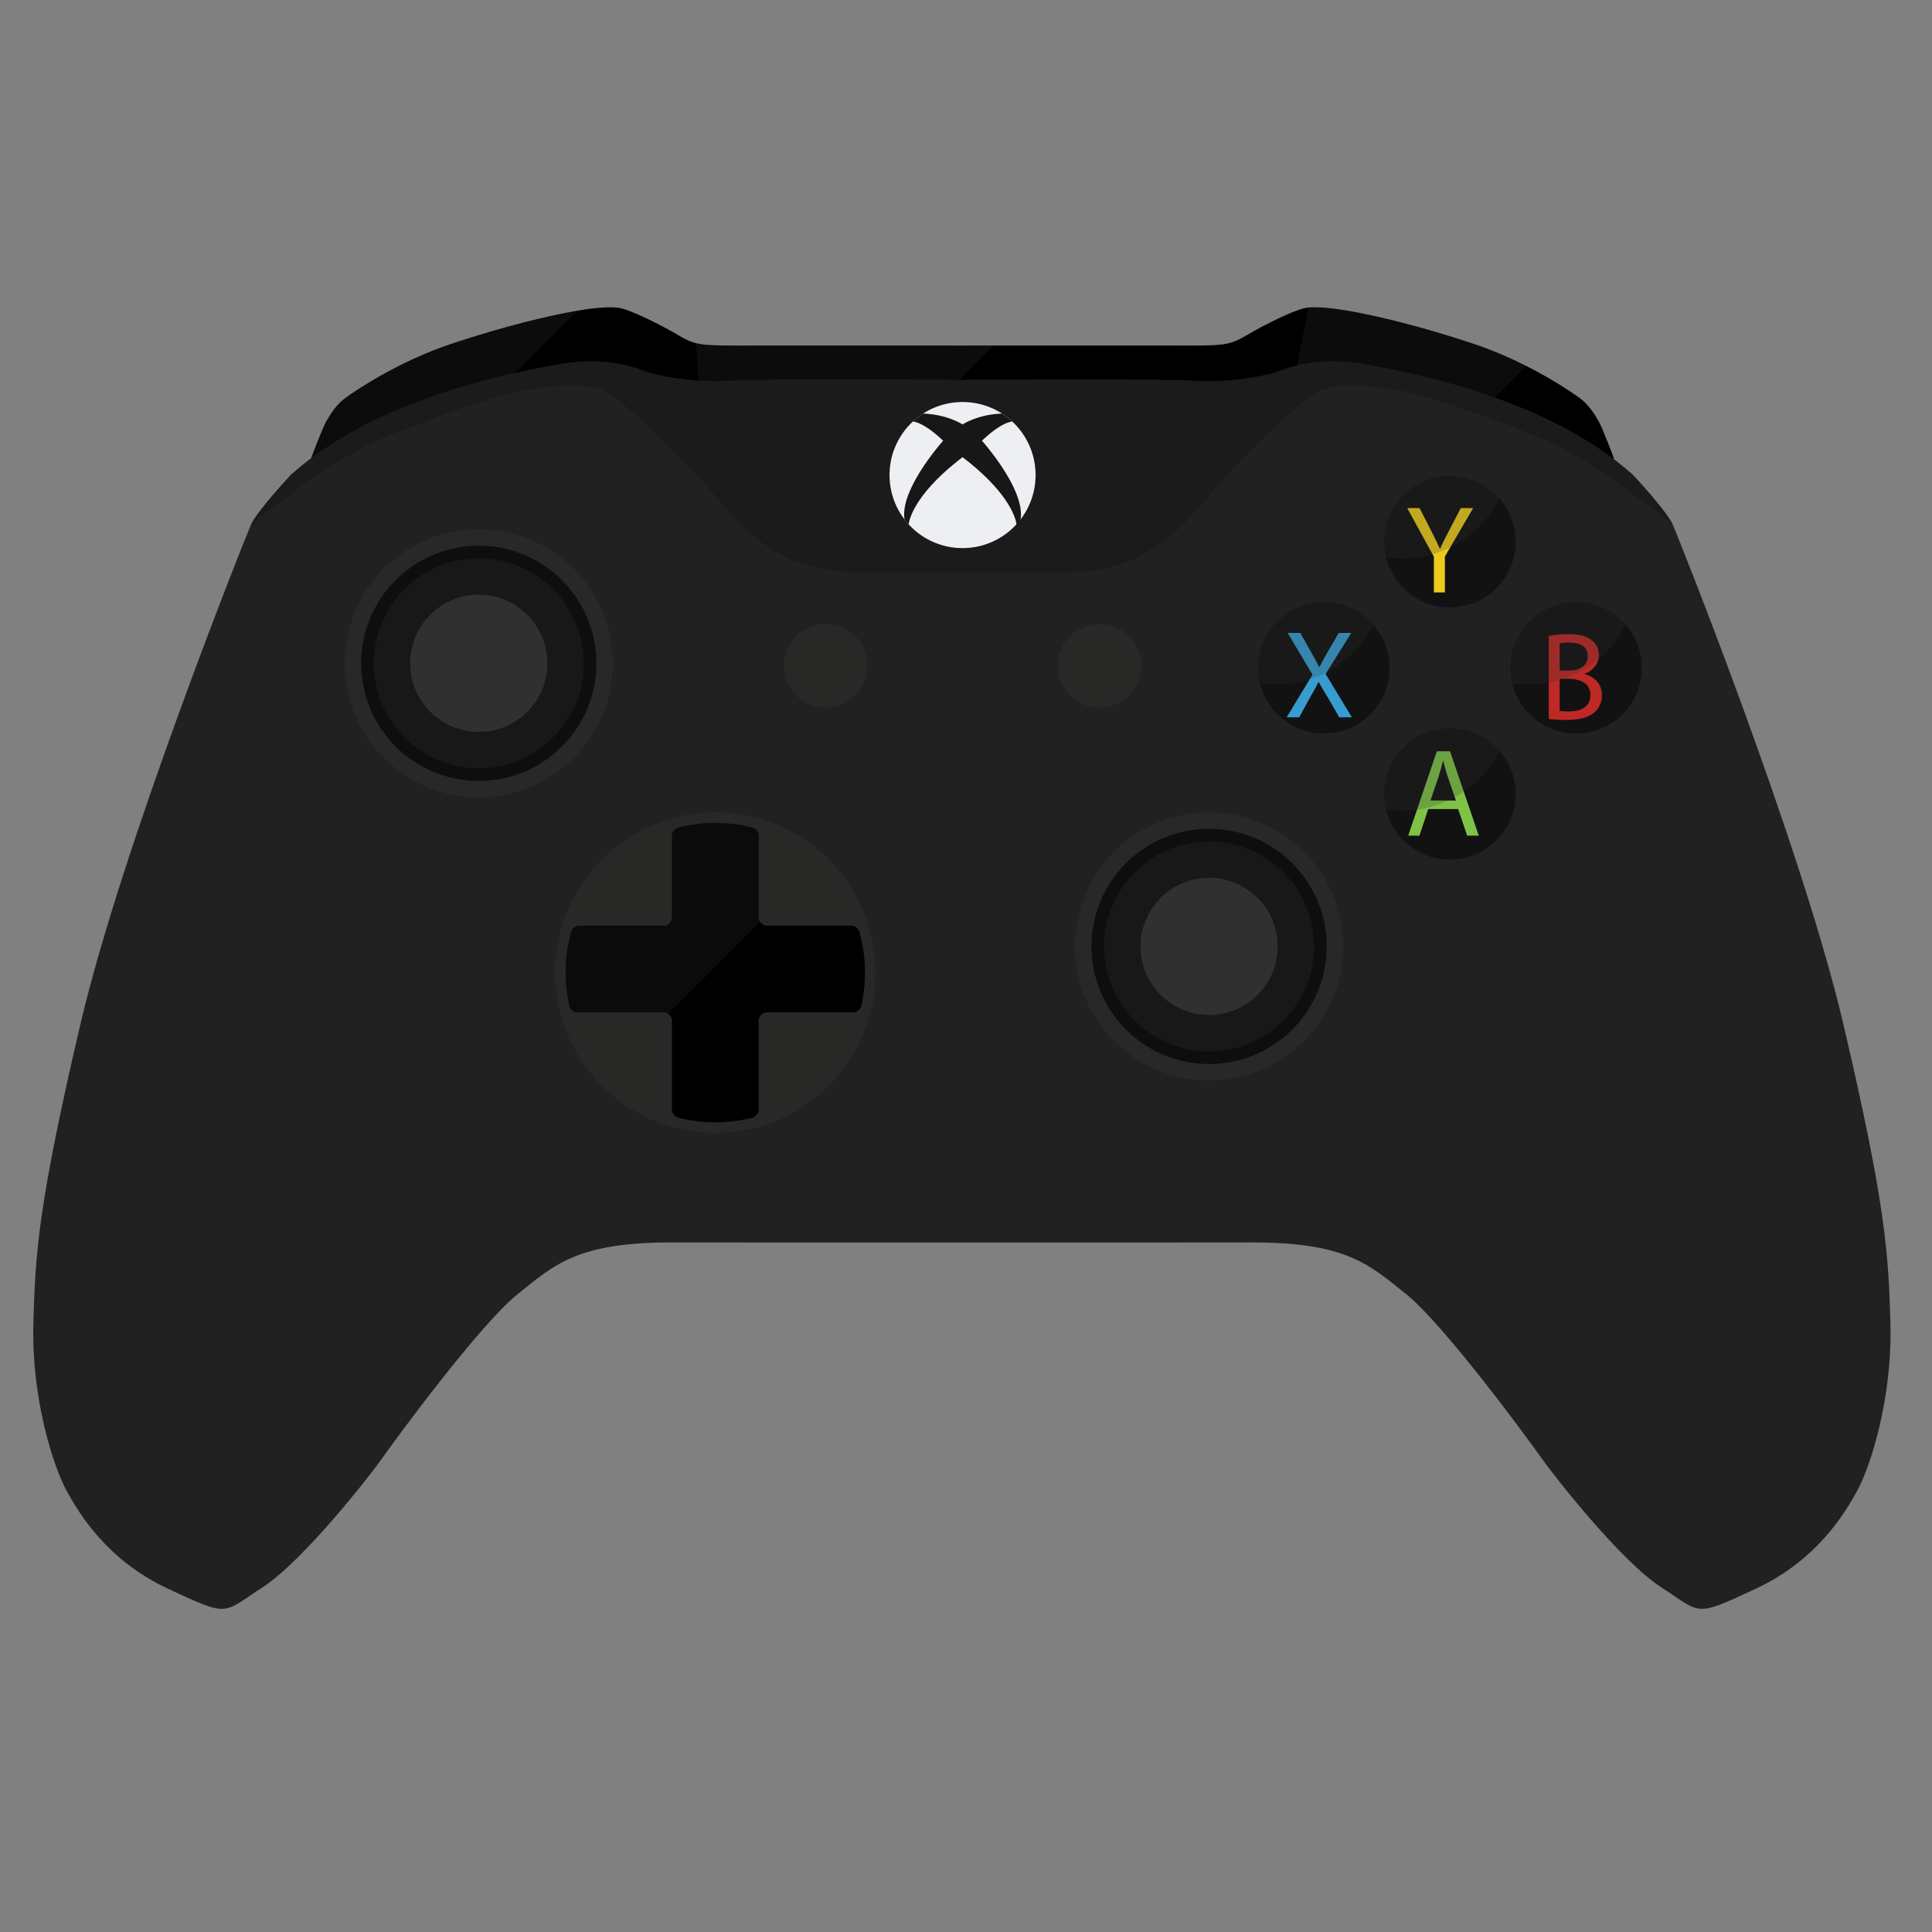 <svg xmlns="http://www.w3.org/2000/svg" id="Layer_1" data-name="Layer 1" viewBox="0 0 1000 1000"><rect x="0" y="0" width="1000" height="1000" fill="#808080" stroke="none"/><defs><style>.cls-1{fill:#181818}.cls-3{fill:#282827}.cls-6{fill:#121212}.cls-8{fill:#303030}.cls-10{opacity:.65}.cls-15{fill:#171717}</style></defs><path d="m835.36 237.26-1.69 9.91-75.12 15.81-35.93-6.15-224.44-38.45-28.14 4.82-10.83 1.86-221.4 37.92-33.98-7.15-41.09-8.65h-.04v-.05l-1.69-9.87s5.82-15.66 8.1-19.54c2.27-3.87 5.08-8.43 9.83-11.85 4.75-3.41 26.47-18.53 55.29-28.1s49.35-14.01 58.86-15.89c1.84-.36 3.78-.72 5.76-1.06 8.28-1.41 17.26-2.39 22.27-1.33 6.21 1.31 21.47 8.94 29.96 14.01s11.95 5.24 27.34 5.36c1.77.01 4.91.02 9.07.03v-.03H480s7.15 0 18.19.01c7.6-.01 13.35-.01 16.2-.01h94.5v.03c4.17-.01 7.31-.02 9.07-.03 15.4-.12 18.86-.29 27.34-5.36 8.49-5.07 23.76-12.7 29.97-14.01s18.51.51 28.02 2.39 30.04 6.32 58.86 15.89c10.36 3.44 19.8 7.6 27.87 11.67 14.38 7.26 24.38 14.25 27.42 16.43 4.75 3.42 7.56 7.98 9.84 11.85 2.28 3.88 8.09 19.54 8.09 19.54Z"/><path d="m298.84 160.82-95.01 95.01-41.13-8.66-1.7-9.91s5.82-15.66 8.1-19.54c2.27-3.87 5.08-8.43 9.83-11.85 4.75-3.41 26.47-18.53 55.29-28.1s49.35-14.01 58.86-15.89c1.84-.36 3.78-.72 5.76-1.06m491.17 28.62-67.39 67.39-61.88-10.6 16.33-87.02c6.58-.7 17.55.96 26.21 2.67 9.51 1.88 30.04 6.32 58.86 15.89 10.36 3.44 19.8 7.6 27.87 11.67m-275.63-10.58L370.61 322.63l-10.38-145.01c4.24 1.08 9.16 1.17 18.18 1.24 1.77.01 4.91.02 9.07.03v-.03h92.51s7.15 0 18.19.01c7.6-.01 13.35-.01 16.2-.01" style="opacity:.24;fill:#353535"/><path d="M961.61 770.96c-6.61 12.31-21.19 36.69-53.09 51.5s-27.57 12.79-48.68-.88c-21.12-13.67-55.9-58.17-62.28-67.29-6.38-9.11-49.83-68.35-69.57-84.3-19.75-15.95-31.63-27.02-80.73-26.91-31.02.07-101.61.06-149.39.03-47.77.03-118.36.04-149.38-.03-49.1-.11-60.98 10.96-80.73 26.91-19.74 15.95-63.19 75.19-69.57 84.3-6.38 9.12-41.16 53.62-62.28 67.29-21.11 13.67-16.78 15.69-48.68.88s-46.48-39.19-53.09-51.5c-6.61-12.3-17.79-47.2-16.88-84.87s2.7-63.36 24.34-155.87c21.65-92.5 85.22-251.66 88.29-258.61 3.08-6.95 20.63-25.77 20.63-25.77 42.94-38.5 110.5-52.15 137.62-57.05 27.11-4.9 41.12 1.94 47.73 4.1 6.61 2.17 27 5.58 42.76 4.22 8.96-.78 69.05-.67 119.24-.44 19.99-.09 41.54-.16 60.8-.17 29.14-.01 53.06.14 58.45.61 15.76 1.36 36.15-2.05 42.76-4.22 6.61-2.16 20.62-9 47.73-4.1 27.12 4.9 94.67 18.55 137.62 57.05 0 0 17.55 18.82 20.62 25.77 3.08 6.95 66.65 166.11 88.3 258.61 21.64 92.51 23.43 118.2 24.34 155.87s-10.27 72.57-16.88 84.87" style="fill:#212121"/><path d="M845.2 245.84c-42.94-38.5-110.5-52.15-137.62-57.05-27.11-4.9-41.12 1.94-47.73 4.1-6.61 2.17-27 5.58-42.76 4.22-5.39-.47-29.3-.62-58.41-.61h-1.96c-18.77 0-39.54.08-58.85.17-19.31-.09-40.09-.16-58.85-.17h-1.96c-29.12 0-53.02.14-58.41.61-15.76 1.36-36.15-2.05-42.76-4.22-6.61-2.16-20.62-9-47.73-4.1-27.12 4.9-94.68 18.55-137.62 57.05 0 0-17.55 18.82-20.63 25.77 0 0 40.75-33.38 67.64-44.54 26.88-11.16 58.78-22.1 72-24.61 13.21-2.5 29.85-4.55 40.1-1.37 10.25 3.19 36.46 28.94 53.54 47.63 16.13 17.63 32.56 45.19 76.1 47.48v.14h117.17v-.14c43.54-2.29 59.98-29.85 76.1-47.48 17.08-18.69 43.29-44.44 53.54-47.63 10.25-3.18 26.89-1.13 40.1 1.37 13.22 2.51 45.12 13.45 72 24.61 26.89 11.16 67.64 44.54 67.64 44.54-3.08-6.95-20.63-25.77-20.63-25.77Z" style="fill:#1b1b1b"/><path d="M536.01 245.89c0 8.63-2.88 16.59-7.76 22.95-.23.31-.46.61-.71.91-.41.5-.84.99-1.27 1.47l-.13.14c-.28.32-.57.62-.86.92-6.87 7.04-16.45 11.41-27.06 11.41s-20.18-4.36-27.06-11.4c-.29-.3-.57-.6-.85-.91-.49-.53-.95-1.07-1.41-1.63-.25-.3-.49-.6-.71-.91-4.89-6.35-7.77-14.32-7.77-22.95 0-10.73 4.47-20.43 11.66-27.31.13-.13.28-.26.42-.39a42 42 0 0 1 3.64-2.99c.55-.39 1.1-.76 1.66-1.13 5.88-3.79 12.9-5.98 20.42-5.98s14.54 2.19 20.42 5.98c.57.36 1.12.73 1.66 1.13 1.27.93 2.49 1.92 3.64 2.99l.43.4c7.17 6.88 11.64 16.57 11.64 27.3" style="fill:#eeeff2"/><path d="M498.21 236.64c-.06.06-.13.11-.21.17-24.06 18.43-27.28 31.6-27.7 34.57-.49-.53-.95-1.07-1.41-1.63-.25-.3-.49-.6-.71-.91-2.56-15.63 20-40.73 20-40.73-9.05-8.53-13.99-9.77-15.7-9.92a42 42 0 0 1 3.64-2.99c.55-.39 1.1-.76 1.66-1.13.13.01.29.01.43.02 11.28.48 18.58 4.7 19.99 5.59.18.11.26.18.26.18s26.85-4.06-.27 16.78Z" class="cls-15"/><path d="M528.25 268.84c2.55-15.63-20.01-40.73-20.01-40.73 9.05-8.52 13.98-9.77 15.7-9.92a42 42 0 0 0-3.64-2.99c-.55-.39-1.1-.76-1.66-1.13-.14.01-.29.01-.43.02-11.26.46-18.54 4.69-19.97 5.59-.18.11-.27.18-.27.18s-26.86-4.06.26 16.78c.06.06.13.11.21.17 24 18.39 27.27 31.53 27.71 34.55s2.12-2.52 2.12-2.52Z" class="cls-15"/><circle cx="427.4" cy="344.62" r="21.65" class="cls-3"/><circle cx="569.12" cy="344.62" r="21.65" class="cls-3"/><path d="M784.51 280.37c0 18.79-15.23 34.02-34.02 34.02-16.06 0-29.52-11.12-33.1-26.09-.61-2.54-.93-5.2-.93-7.93 0-18.79 15.24-34.03 34.03-34.03 10.19 0 19.33 4.48 25.57 11.58a33.92 33.92 0 0 1 8.45 22.45" class="cls-6"/><circle cx="750.49" cy="410.94" r="34.03" class="cls-6"/><circle cx="685.21" cy="345.65" r="34.03" class="cls-6"/><circle cx="815.78" cy="345.65" r="34.03" class="cls-6"/><path d="m739.25 418.78-4.54 13.74h-5.83l14.84-43.67h6.8l14.9 43.67h-6.02l-4.67-13.74zm14.32-4.41-4.28-12.57c-.97-2.85-1.62-5.44-2.27-7.97h-.13c-.65 2.59-1.36 5.25-2.2 7.9l-4.28 12.63h13.15Z" style="fill:#7ec246"/><path d="M801.63 329.18c2.46-.52 6.35-.91 10.3-.91 5.64 0 9.26.97 11.99 3.17 2.27 1.68 3.63 4.28 3.63 7.71 0 4.21-2.79 7.9-7.39 9.59v.13c4.15 1.04 9.01 4.47 9.01 10.95 0 3.76-1.49 6.61-3.69 8.75-3.05 2.79-7.97 4.08-15.1 4.08-3.89 0-6.87-.26-8.75-.52v-42.96Zm5.64 17.88h5.12c5.96 0 9.46-3.11 9.46-7.32 0-5.12-3.89-7.13-9.59-7.13-2.59 0-4.08.19-4.99.39zm0 20.93c1.1.19 2.72.26 4.73.26 5.83 0 11.21-2.14 11.21-8.49 0-5.96-5.12-8.42-11.27-8.42h-4.67z" style="fill:#be2926"/><path d="M742.16 306.65v-18.53l-13.8-25.14h6.42l6.15 12.05c1.68 3.3 2.98 5.96 4.34 9.01h.13c1.23-2.85 2.72-5.7 4.41-9.01l6.29-12.05h6.41l-14.64 25.07v18.59h-5.7Z" style="fill:#eaca1b"/><path d="m693.19 371.27-5.57-9.65c-2.27-3.69-3.69-6.09-5.05-8.62h-.13c-1.23 2.53-2.46 4.86-4.73 8.68l-5.25 9.59h-6.48l13.35-22.09-12.83-21.57h6.54l5.77 10.24c1.62 2.85 2.85 5.05 4.02 7.39h.19c1.23-2.59 2.33-4.6 3.95-7.39l5.96-10.24h6.48l-13.28 21.25 13.61 22.42h-6.54Z" style="fill:#379cd0"/><path d="M453.19 503.43c0 7.63-1.03 15.02-2.97 22.03-7.54 27.43-28.81 49.17-55.95 57.37-7.6 2.3-15.67 3.53-24.02 3.53s-16.43-1.23-24.03-3.54c-27.14-8.2-48.41-29.94-55.94-57.36a82.5 82.5 0 0 1-2.97-22.03c0-9.09 1.46-17.84 4.16-26.01 8.43-25.53 28.92-45.58 54.74-53.38 7.6-2.31 15.67-3.54 24.03-3.54s16.42 1.23 24.02 3.53c25.81 7.8 46.32 27.86 54.75 53.39 2.71 8.18 4.16 16.93 4.16 26.01ZM317.2 343.33c0 6.39-.86 12.56-2.48 18.43-6.3 22.94-24.1 41.13-46.8 47.99-6.36 1.93-13.11 2.96-20.1 2.96s-13.75-1.03-20.1-2.96c-22.7-6.86-40.5-25.05-46.79-47.98a69 69 0 0 1-2.48-18.43c0-7.6 1.22-14.92 3.48-21.76 7.05-21.36 24.19-38.13 45.79-44.65 6.36-1.93 13.11-2.96 20.1-2.96s13.74 1.03 20.1 2.96c21.59 6.53 38.75 23.3 45.8 44.66 2.27 6.84 3.48 14.16 3.48 21.76Z" class="cls-3"/><path d="M308.69 343.33c0 5.6-.75 11.02-2.18 16.17-5.53 20.13-21.14 36.09-41.06 42.11-5.58 1.69-11.5 2.59-17.63 2.59s-12.06-.9-17.64-2.6c-19.92-6.02-35.53-21.98-41.05-42.1a60.7 60.7 0 0 1-2.18-16.17c0-6.67 1.07-13.09 3.06-19.09 6.18-18.74 21.22-33.46 40.17-39.18 5.58-1.7 11.5-2.6 17.64-2.6s12.05.9 17.63 2.59c18.94 5.73 34 20.44 40.18 39.18 1.99 6 3.06 12.42 3.06 19.09Z" class="cls-10"/><path d="M302.16 343.33c0 5-.67 9.84-1.94 14.44-4.94 17.97-18.88 32.22-36.66 37.59-4.98 1.51-10.27 2.31-15.74 2.31s-10.77-.81-15.75-2.32c-17.78-5.37-31.72-19.62-36.65-37.58a54 54 0 0 1-1.94-14.44c0-5.96.95-11.69 2.73-17.04 5.52-16.73 18.95-29.87 35.86-34.97 4.98-1.52 10.27-2.32 15.75-2.32s10.76.81 15.74 2.31c16.91 5.11 30.35 18.25 35.87 34.98a54.3 54.3 0 0 1 2.73 17.04" class="cls-1"/><path d="M283.33 343.33c0 3.27-.44 6.43-1.27 9.43-3.23 11.74-12.33 21.05-23.95 24.56-3.25.99-6.71 1.51-10.28 1.51s-7.03-.53-10.29-1.52c-11.62-3.51-20.72-12.82-23.95-24.55-.83-3-1.27-6.16-1.27-9.43 0-3.89.62-7.64 1.78-11.14 3.61-10.93 12.38-19.51 23.43-22.85 3.25-.99 6.71-1.52 10.29-1.52s7.03.53 10.28 1.51c11.05 3.34 19.83 11.92 23.44 22.85 1.16 3.5 1.78 7.25 1.78 11.14Z" class="cls-8"/><path d="M695.2 489.87c0 6.39-.86 12.56-2.48 18.43-6.3 22.94-24.1 41.13-46.8 47.99-6.36 1.93-13.11 2.96-20.1 2.96s-13.75-1.03-20.1-2.96c-22.7-6.86-40.5-25.05-46.79-47.98a69 69 0 0 1-2.48-18.43c0-7.6 1.22-14.92 3.48-21.76 7.05-21.36 24.19-38.13 45.79-44.65 6.36-1.93 13.11-2.96 20.1-2.96s13.74 1.03 20.1 2.96c21.59 6.53 38.75 23.3 45.8 44.66 2.27 6.84 3.48 14.16 3.48 21.76Z" class="cls-3"/><path d="M686.69 489.87c0 5.6-.75 11.02-2.18 16.17-5.53 20.13-21.14 36.09-41.06 42.11-5.58 1.69-11.5 2.59-17.63 2.59s-12.06-.9-17.64-2.6c-19.92-6.02-35.53-21.98-41.05-42.1a60.7 60.7 0 0 1-2.18-16.17c0-6.67 1.07-13.09 3.06-19.09 6.18-18.74 21.22-33.46 40.17-39.18 5.58-1.7 11.5-2.6 17.64-2.6s12.05.9 17.63 2.59c18.94 5.73 34 20.44 40.18 39.18 1.99 6 3.06 12.42 3.06 19.09Z" class="cls-10"/><path d="M680.16 489.87c0 5-.67 9.84-1.94 14.44-4.94 17.97-18.88 32.22-36.66 37.59-4.98 1.51-10.27 2.31-15.74 2.31s-10.77-.81-15.75-2.32c-17.78-5.37-31.72-19.62-36.65-37.58a54 54 0 0 1-1.94-14.44c0-5.96.95-11.69 2.73-17.04 5.52-16.73 18.95-29.87 35.86-34.97 4.98-1.52 10.27-2.32 15.75-2.32s10.76.81 15.74 2.31c16.91 5.11 30.35 18.25 35.87 34.98a54.3 54.3 0 0 1 2.73 17.04" class="cls-1"/><path d="M661.33 489.87c0 3.27-.44 6.43-1.27 9.43-3.23 11.74-12.33 21.05-23.95 24.56-3.25.99-6.71 1.51-10.28 1.51s-7.03-.53-10.29-1.52c-11.62-3.51-20.72-12.82-23.95-24.55-.83-3-1.27-6.16-1.27-9.43 0-3.89.62-7.64 1.78-11.14 3.61-10.93 12.38-19.51 23.43-22.85 3.25-.99 6.71-1.52 10.29-1.52s7.03.53 10.28 1.51c11.05 3.34 19.83 11.92 23.44 22.85 1.16 3.5 1.78 7.25 1.78 11.14Z" class="cls-8"/><path d="M447.72 503.43c0 5.9-.66 11.64-1.91 17.16-.45 2-2.25 3.42-4.3 3.42H397.1c-2.44 0-4.41 1.97-4.41 4.41v45.83c0 2.01-1.36 3.78-3.31 4.27-6.12 1.56-12.53 2.38-19.13 2.38s-13.02-.82-19.14-2.39c-1.95-.49-3.31-2.26-3.31-4.27v-45.82c0-1.51-.76-2.84-1.91-3.64-.71-.49-1.57-.77-2.5-.77h-44.4c-2.05 0-3.85-1.42-4.3-3.42a77.6 77.6 0 0 1-1.91-17.16c0-7.32 1.01-14.4 2.91-21.11a4.41 4.41 0 0 1 4.24-3.19h43.46c2.44 0 4.41-1.97 4.41-4.41v-42.1c0-2.01 1.36-3.78 3.31-4.27 6.12-1.57 12.53-2.39 19.14-2.39s13.01.82 19.13 2.38c1.95.49 3.31 2.26 3.31 4.27v42.11c0 .92.28 1.78.77 2.49a4.39 4.39 0 0 0 3.64 1.92h43.47c1.96 0 3.7 1.3 4.24 3.19a77.4 77.4 0 0 1 2.91 21.11"/><path d="m393.46 477.21-47.57 47.57c-.71-.49-1.57-.77-2.5-.77h-44.4c-2.05 0-3.85-1.42-4.3-3.42a77.6 77.6 0 0 1-1.91-17.16c0-7.32 1.01-14.4 2.91-21.11a4.41 4.41 0 0 1 4.24-3.19h43.46c2.44 0 4.41-1.97 4.41-4.41v-42.1c0-2.01 1.36-3.78 3.31-4.27 6.12-1.57 12.53-2.39 19.14-2.39s13.01.82 19.13 2.38c1.95.49 3.31 2.26 3.31 4.27v42.11c0 .92.28 1.78.77 2.49m382.6-219.29c-9.06 18.41-28 31.07-49.91 31.07q-4.47 0-8.76-.69c-.61-2.54-.93-5.2-.93-7.93 0-18.79 15.24-34.03 34.03-34.03 10.19 0 19.33 4.48 25.57 11.58m-65.28 65.29c-9.06 18.41-28 31.07-49.91 31.07q-4.47 0-8.76-.69c-.61-2.54-.93-5.2-.93-7.93 0-18.79 15.24-34.03 34.03-34.03 10.19 0 19.33 4.48 25.57 11.58m65.28 65.28c-9.06 18.41-28 31.07-49.91 31.07q-4.47 0-8.76-.69c-.61-2.54-.93-5.2-.93-7.93 0-18.79 15.24-34.03 34.03-34.03 10.19 0 19.33 4.48 25.57 11.58m65.29-65.28c-9.06 18.41-28 31.07-49.91 31.07q-4.47 0-8.76-.69c-.61-2.54-.93-5.2-.93-7.93 0-18.79 15.24-34.03 34.03-34.03 10.19 0 19.33 4.48 25.57 11.58" style="fill:#353535;opacity:.22"/></svg>